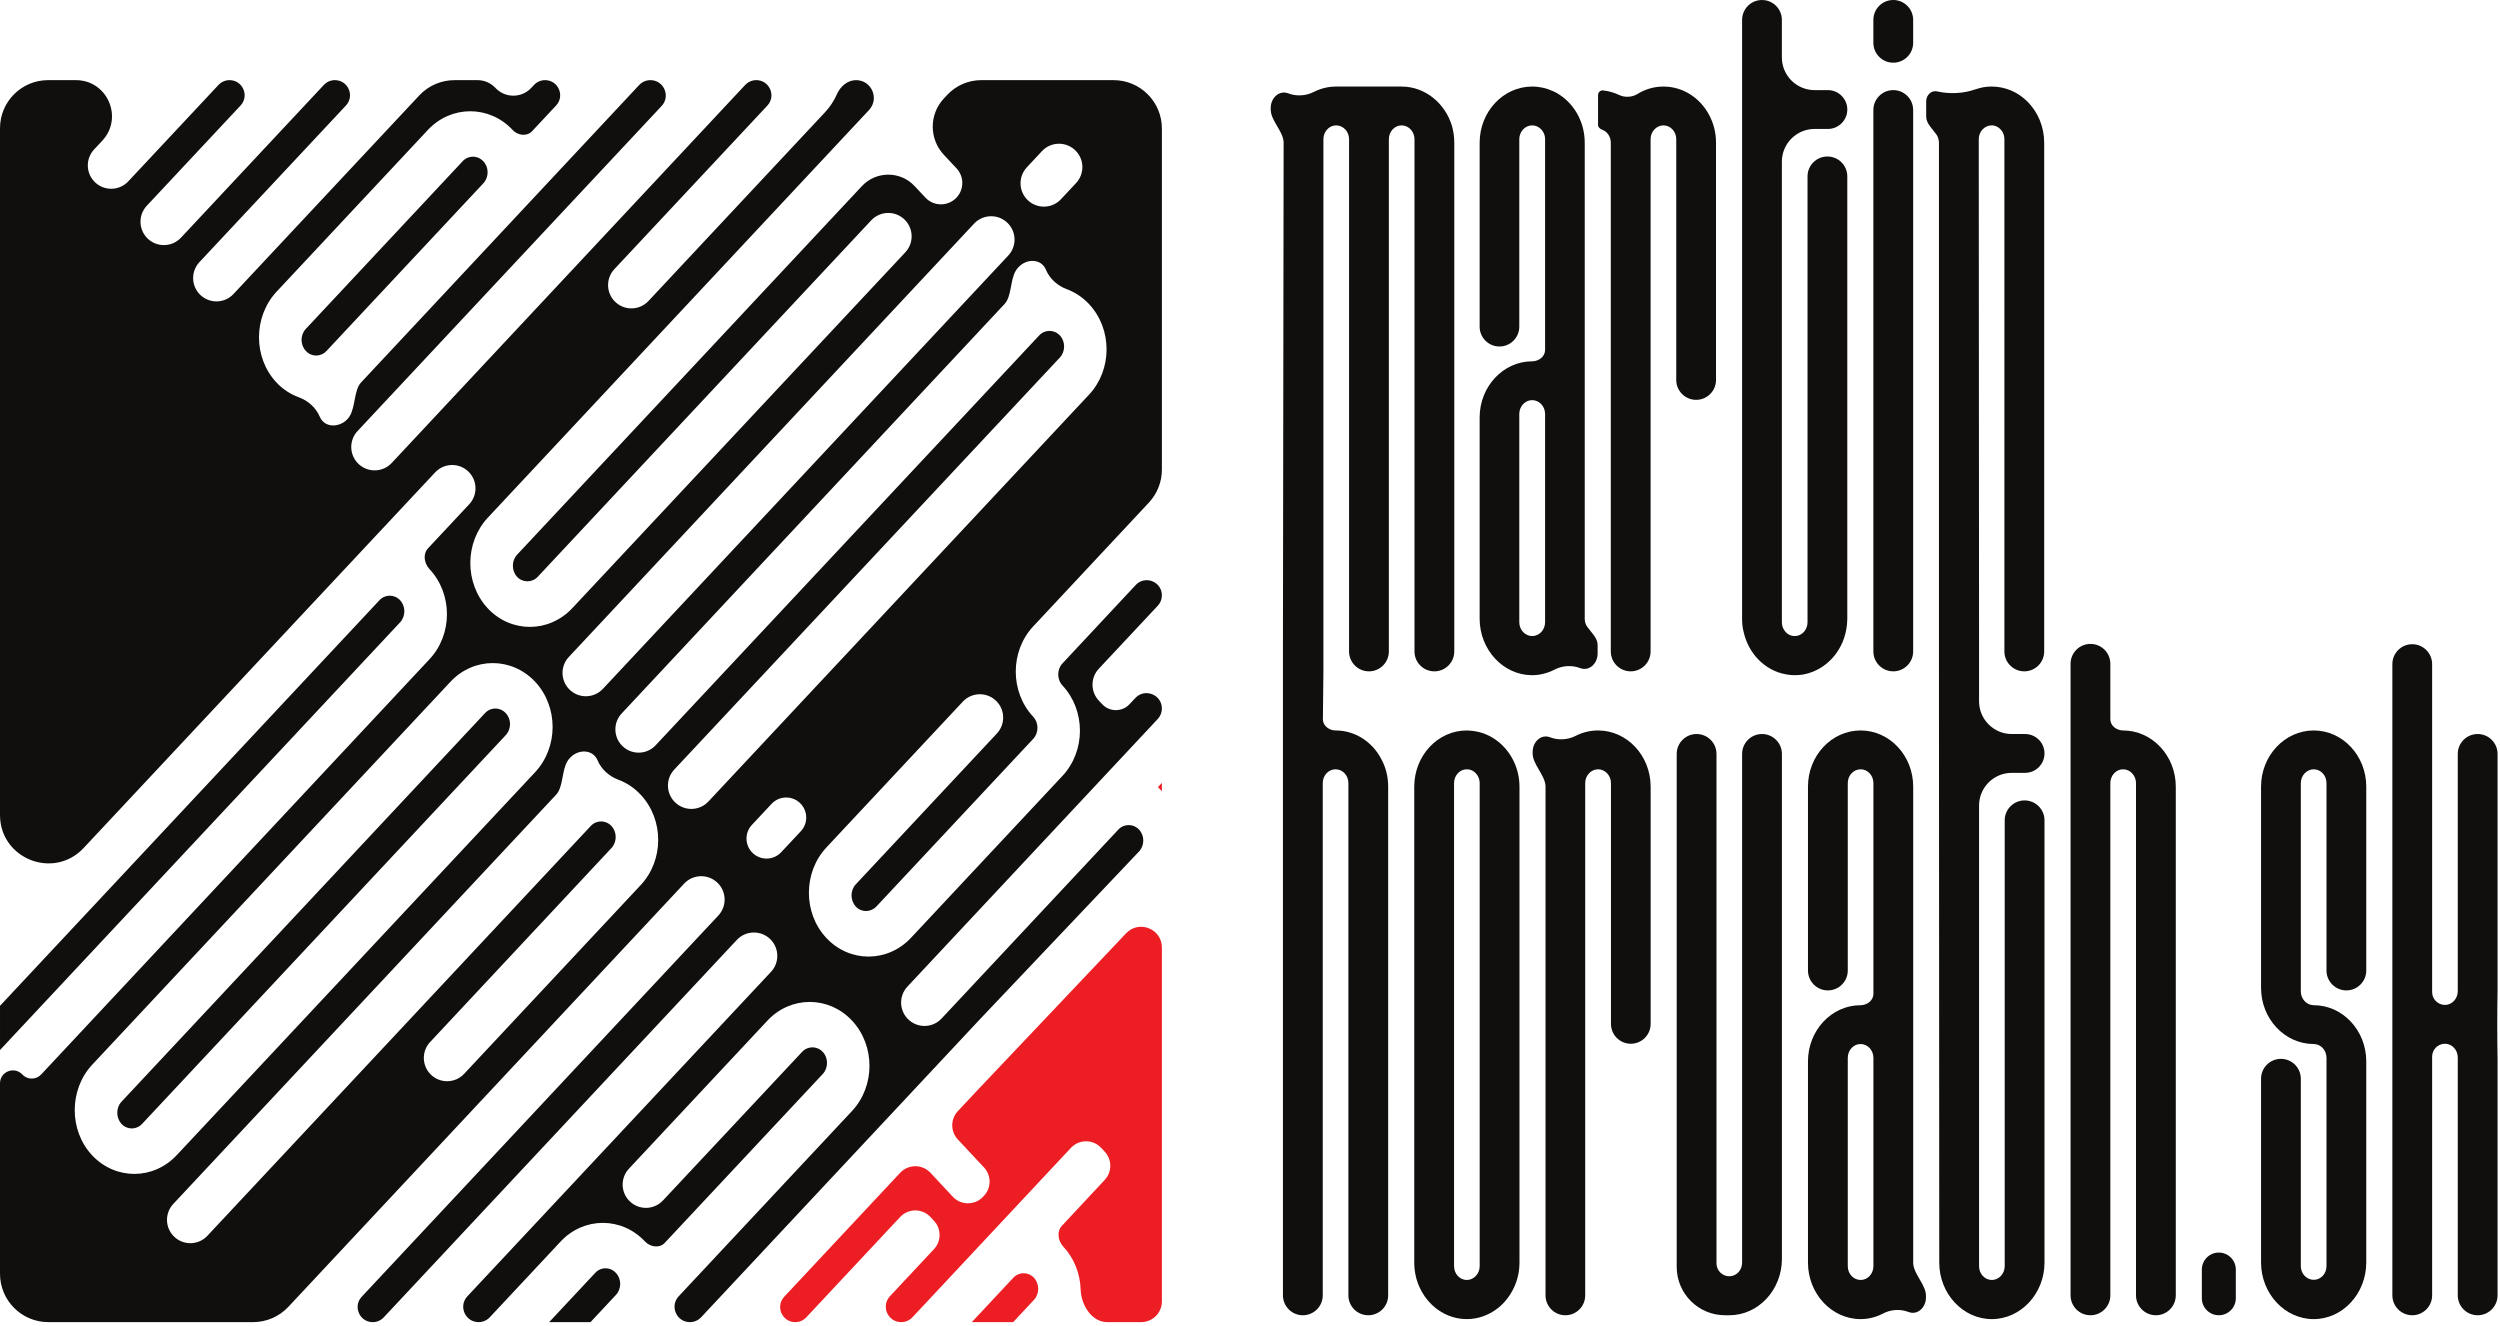 <svg width="362" height="192" viewBox="0 0 362 192" fill="none" xmlns="http://www.w3.org/2000/svg">
<path d="M66.997 23.341L44.281 47.625C43.456 48.505 43.456 49.946 44.3 50.825C45.101 51.703 46.449 51.703 47.272 50.825L69.99 26.54C70.813 25.661 70.813 24.218 69.99 23.364C69.168 22.461 67.82 22.461 66.997 23.341Z" fill="#100F0D"/>
<path d="M168.241 114.578V113.362L167.673 113.969L168.241 114.578Z" fill="#ED1D24"/>
<path d="M146.723 185.024L140.717 191.444H146.703L149.716 188.223C150.539 187.344 150.539 185.9 149.716 185.024C148.896 184.144 147.546 184.144 146.723 185.024Z" fill="#ED1D24"/>
<path d="M141.329 158.079L138.694 160.896C137.615 162.049 137.615 163.841 138.694 164.995L142.484 169.046C143.565 170.202 143.562 171.998 142.478 173.151L142.343 173.295C141.155 174.558 139.147 174.554 137.964 173.286L134.732 169.821C133.547 168.551 131.534 168.55 130.347 169.818L113.557 187.766C112.251 189.162 113.241 191.444 115.153 191.444C115.758 191.444 116.335 191.193 116.749 190.752L130.344 176.219C131.532 174.949 133.547 174.952 134.731 176.224L135.249 176.78C136.322 177.934 136.32 179.722 135.243 180.873L128.867 187.689C127.534 189.114 128.545 191.444 130.497 191.444C131.114 191.444 131.704 191.188 132.126 190.737L155.07 166.21C156.255 164.943 158.265 164.943 159.451 166.21L159.961 166.755C161.039 167.908 161.041 169.699 159.963 170.852L153.765 177.492C152.988 178.324 153.192 179.647 153.952 180.495C155.565 182.218 156.409 184.464 156.478 186.736C156.546 188.968 158.084 191.444 160.318 191.444H165.241C166.897 191.444 168.241 190.101 168.241 188.444V137.202C168.241 134.49 164.928 133.17 163.063 135.138L141.329 158.079Z" fill="#ED1D24"/>
<path d="M86.197 184.303L79.517 191.444H85.502L89.19 187.501C90.011 186.622 90.011 185.203 89.19 184.326C88.368 183.422 87.019 183.422 86.197 184.303Z" fill="#100F0D"/>
<path d="M73.235 103.268C72.413 102.368 71.066 102.368 70.243 103.247L17.598 159.522C16.776 160.4 16.776 161.841 17.598 162.743C18.42 163.623 19.768 163.623 20.591 162.721L73.235 106.445C74.058 105.567 74.058 104.126 73.235 103.268Z" fill="#100F0D"/>
<path d="M57.935 86.914C57.114 86.035 55.764 86.035 54.943 86.914L0.001 145.643V152.042L57.935 90.112C58.756 89.235 58.756 87.792 57.935 86.914Z" fill="#100F0D"/>
<path d="M102.578 116.058C101.24 117.489 98.971 117.489 97.633 116.058C96.415 114.757 96.416 112.733 97.634 111.432L153.468 51.771C154.289 50.892 154.289 49.45 153.468 48.571C152.644 47.693 151.297 47.693 150.475 48.571L94.937 107.916C93.605 109.339 91.347 109.339 90.016 107.916C88.804 106.62 88.804 104.608 90.015 103.312L145.437 44.044C145.588 43.887 145.712 43.712 145.809 43.527C146.561 42.087 146.314 39.93 147.423 38.745L147.476 38.689C148.677 37.405 150.775 37.432 151.449 39.055C151.993 40.364 153.13 41.374 154.459 41.868C155.644 42.308 156.756 43.03 157.704 44.044C161.074 47.648 161.074 53.528 157.704 57.133L102.578 116.058ZM113.114 123.404C111.969 124.628 110.029 124.63 108.882 123.409C107.834 122.294 107.832 120.558 108.877 119.44L111.722 116.399C112.87 115.171 114.819 115.174 115.964 116.405C117.003 117.521 117.001 119.251 115.959 120.364L113.114 123.404ZM92.77 128.164L67.203 155.493C65.871 156.917 63.612 156.917 62.28 155.492C61.068 154.197 61.068 152.184 62.279 150.888L88.536 122.8C89.359 121.921 89.359 120.481 88.536 119.601C87.714 118.724 86.363 118.724 85.543 119.601L30.027 178.944C28.694 180.368 26.435 180.371 25.099 178.949C23.878 177.651 23.876 175.629 25.093 174.328L80.527 115.073C80.669 114.922 80.786 114.754 80.879 114.576C81.627 113.138 81.383 110.977 82.488 109.79L82.549 109.725C83.743 108.442 85.848 108.477 86.525 110.093C87.072 111.398 88.203 112.404 89.53 112.898C90.714 113.338 91.824 114.06 92.77 115.073C96.164 118.701 96.144 124.56 92.77 128.164ZM13.341 167.291C9.967 163.688 9.99 157.765 13.361 154.158L65.228 98.719C68.598 95.114 74.099 95.114 77.491 98.719C80.865 102.343 80.865 108.203 77.471 111.831L25.608 167.247C22.234 170.874 16.734 170.898 13.341 167.291ZM141.047 32.382C142.385 30.951 144.654 30.951 145.992 32.382C147.21 33.683 147.21 35.706 145.992 37.008L87.299 99.747C85.962 101.176 83.694 101.174 82.359 99.742C81.149 98.443 81.151 96.428 82.364 95.131L141.047 32.382ZM150.87 21.89C152.206 20.457 154.476 20.455 155.815 21.886C157.032 23.186 157.032 25.207 155.815 26.508L153.623 28.851C152.285 30.282 150.014 30.279 148.68 28.844C147.471 27.546 147.472 25.534 148.682 24.236L150.87 21.89ZM166.356 72.779C167.567 71.483 168.241 69.775 168.241 68V18.604C168.241 14.738 165.107 11.604 161.241 11.604H142.081C140.216 11.604 138.435 12.376 137.162 13.738L136.671 14.262C134.525 16.556 134.525 20.122 136.671 22.417L138.509 24.381C139.621 25.57 139.621 27.418 138.509 28.607C137.286 29.915 135.213 29.915 133.99 28.607L132.435 26.945C130.371 24.738 126.871 24.738 124.807 26.945L74.88 80.314C74.057 81.192 74.057 82.633 74.88 83.534C75.701 84.391 77.049 84.391 77.872 83.512L126.149 31.908C127.486 30.477 129.755 30.478 131.093 31.908C132.31 33.21 132.309 35.232 131.092 36.533L82.887 88.04C79.514 91.667 73.995 91.69 70.622 88.085C67.25 84.458 67.271 78.555 70.642 74.952L125.834 15.933C127.372 14.29 126.206 11.604 123.955 11.604C122.714 11.604 121.684 12.511 121.183 13.648C120.766 14.595 120.186 15.482 119.452 16.267L93.895 43.586C92.558 45.015 90.289 45.012 88.956 43.58C87.747 42.281 87.749 40.267 88.962 38.971L111.11 15.296C112.421 13.894 111.427 11.604 109.508 11.604C108.901 11.604 108.321 11.855 107.906 12.299L56.719 67.037C55.382 68.467 53.113 68.468 51.775 67.038C50.557 65.736 50.557 63.714 51.775 62.412L95.803 15.347C97.132 13.926 96.125 11.604 94.179 11.604C93.563 11.604 92.975 11.859 92.554 12.309L52.309 55.352C52.161 55.506 52.04 55.676 51.945 55.858C51.191 57.301 51.427 59.494 50.314 60.683C49.111 61.969 46.988 61.964 46.304 60.341C45.753 59.032 44.615 58.02 43.281 57.533C42.092 57.099 40.967 56.386 40.022 55.375C36.649 51.771 36.672 45.868 40.043 42.242L61.961 18.812C65.332 15.209 70.854 15.209 74.226 18.812C74.954 19.624 76.295 19.799 77.04 19.003L80.521 15.282C81.827 13.886 80.837 11.604 78.925 11.604C78.32 11.604 77.743 11.854 77.33 12.296L76.923 12.73C75.52 14.229 73.141 14.229 71.738 12.729C71.066 12.011 70.127 11.604 69.144 11.604H65.819C63.882 11.604 62.031 12.406 60.708 13.821L33.811 42.572C32.474 44.002 30.206 43.999 28.872 42.567C27.662 41.267 27.664 39.253 28.877 37.956L50.089 15.283C51.396 13.886 50.405 11.604 48.492 11.604C47.887 11.604 47.309 11.854 46.896 12.296L26.203 34.417C24.865 35.847 22.596 35.847 21.258 34.418C20.04 33.116 20.04 31.093 21.258 29.791L34.832 15.282C36.138 13.886 35.148 11.604 33.236 11.604C32.631 11.604 32.053 11.854 31.64 12.296L18.573 26.262C17.235 27.692 14.967 27.692 13.629 26.261C12.412 24.96 12.412 22.938 13.629 21.636L14.8 20.385C17.918 17.051 15.555 11.604 10.99 11.604H6.964C3.118 11.604 0 14.721 0 18.567V118.006C0 124.355 7.773 127.425 12.111 122.789L63.007 68.403C64.344 66.974 66.612 66.977 67.946 68.409C69.156 69.709 69.153 71.722 67.941 73.019L61.986 79.385C61.208 80.216 61.409 81.54 62.172 82.385C65.566 85.99 65.566 91.871 62.172 95.475L5.958 155.587C5.22 156.376 3.969 156.376 3.231 155.587C2.074 154.35 0 155.169 0 156.862V184.444C0 188.31 3.134 191.444 7 191.444H36.647C38.585 191.444 40.436 190.641 41.759 189.225L99.066 127.946C100.404 126.515 102.673 126.515 104.011 127.945C105.229 129.247 105.229 131.27 104.011 132.571L52.377 187.766C51.07 189.162 52.06 191.444 53.972 191.444C54.577 191.444 55.155 191.193 55.568 190.752L106.694 136.099C108.032 134.669 110.301 134.669 111.64 136.099C112.858 137.401 112.858 139.425 111.639 140.726L67.676 187.702C66.347 189.122 67.354 191.444 69.299 191.444C69.914 191.444 70.502 191.189 70.922 190.74L81.179 179.774C84.553 176.169 90.052 176.169 93.425 179.797C94.192 180.586 95.504 180.772 96.256 179.968L119.137 155.511C119.958 154.634 119.958 153.19 119.137 152.312C118.314 151.435 116.965 151.435 116.145 152.312L95.992 173.833C94.659 175.256 92.401 175.255 91.069 173.831C89.857 172.535 89.857 170.522 91.07 169.226L111.127 147.783C114.5 144.179 120.001 144.179 123.372 147.783C126.744 151.388 126.744 157.268 123.372 160.872L98.276 187.7C96.947 189.121 97.954 191.444 99.9 191.444C100.516 191.444 101.104 191.189 101.525 190.739L141.961 147.515L164.931 123.297C165.754 122.417 165.754 121 164.931 120.12C164.122 119.254 162.749 119.254 161.939 120.119L136.339 147.484C135.001 148.915 132.732 148.914 131.394 147.484C130.177 146.182 130.177 144.16 131.395 142.859L167.641 104.112C168.027 103.7 168.241 103.157 168.241 102.593C168.241 100.576 165.772 99.601 164.394 101.074L163.554 101.971C162.486 103.113 160.674 103.115 159.603 101.975L159.114 101.455C157.893 100.157 157.891 98.134 159.108 96.833L167.65 87.704C168.03 87.298 168.241 86.763 168.241 86.207C168.241 84.219 165.806 83.258 164.449 84.711L153.847 96.06C153.025 96.938 153.025 98.381 153.847 99.26C157.217 102.863 157.217 108.745 153.847 112.348L131.928 135.777C128.557 139.405 123.035 139.427 119.664 135.824C116.27 132.217 116.29 126.294 119.684 122.69L139.416 101.597C140.749 100.172 143.008 100.17 144.343 101.591C145.563 102.889 145.565 104.91 144.348 106.211L123.92 128.049C123.098 128.929 123.098 130.37 123.92 131.272C124.743 132.149 126.07 132.128 126.912 131.248L149.611 106.985C150.432 106.105 150.432 104.668 149.611 103.788C146.238 100.184 146.238 94.303 149.611 90.699L166.356 72.779Z" fill="#100F0D"/>
<path d="M204.818 94.33C204.818 95.921 206.108 97.211 207.699 97.211C209.29 97.211 210.58 95.921 210.58 94.33V20.668C210.58 19.809 210.46 18.993 210.239 18.221C209.256 14.939 206.343 12.533 202.95 12.533C199.973 12.533 196.454 12.533 193.477 12.533C192.319 12.533 191.219 12.812 190.233 13.314C189.099 13.892 187.728 13.976 186.54 13.52C185.215 13.011 184 14.199 184 15.618V15.861C184 17.414 185.696 18.904 185.857 20.448C185.865 20.52 185.869 20.594 185.869 20.668L185.77 93.238V187.566C185.77 189.158 187.061 190.448 188.653 190.448C190.244 190.448 191.535 189.158 191.535 187.566V113.388C191.535 112.297 192.355 111.394 193.399 111.394C194.426 111.394 195.248 112.297 195.248 113.388V187.568C195.248 189.159 196.537 190.448 198.128 190.448C199.718 190.448 201.007 189.159 201.007 187.568V113.907C201.007 112.467 200.666 111.112 200.024 109.933C198.739 107.447 196.251 105.771 193.399 105.771C192.456 105.771 191.545 105.084 191.555 104.142L191.629 97.211V20.151C191.629 19.058 192.45 18.156 193.477 18.156C194.5 18.156 195.344 19.058 195.344 20.151V94.33C195.344 95.921 196.634 97.211 198.225 97.211C199.816 97.211 201.106 95.921 201.106 94.33V20.151C201.106 19.058 201.928 18.156 202.95 18.156C203.974 18.156 204.818 19.058 204.818 20.151V94.33Z" fill="#100F0D"/>
<path d="M221.858 92.102C220.838 92.102 219.993 91.2 219.993 90.107V59.937C219.993 58.84 220.838 57.939 221.858 57.939C222.866 57.939 223.707 58.82 223.729 59.892V59.937V90.107C223.729 91.2 222.885 92.102 221.858 92.102ZM225.105 96.956C226.236 96.369 227.615 96.284 228.804 96.74C230.129 97.246 231.335 96.061 231.335 94.642V93.372C231.335 92.374 230.381 91.549 229.813 90.73C229.591 90.408 229.469 90.023 229.469 89.592V20.668C229.469 17.896 228.164 15.43 226.181 13.97C225.784 13.677 225.387 13.421 224.934 13.228C224.92 13.222 224.913 13.217 224.9 13.209C224.887 13.2 224.864 13.196 224.85 13.189C223.935 12.768 222.92 12.532 221.858 12.532C217.668 12.532 214.252 16.181 214.252 20.668V47.303C214.252 48.888 215.537 50.173 217.122 50.173C218.708 50.173 219.993 48.888 219.993 47.303V20.15C219.993 19.058 220.838 18.155 221.858 18.155C222.645 18.155 223.326 18.692 223.61 19.444C223.688 19.657 223.729 19.895 223.729 20.15V50.68C223.729 51.63 222.808 52.319 221.858 52.319C217.668 52.319 214.252 55.965 214.252 60.449V89.592C214.252 94.076 217.668 97.768 221.858 97.768C222.402 97.768 222.928 97.703 223.427 97.576C224.017 97.441 224.579 97.23 225.105 96.956Z" fill="#100F0D"/>
<path d="M245.6 57.898C247.19 57.898 248.479 56.61 248.479 55.02V20.669C248.479 19.185 248.119 17.833 247.475 16.632C246.172 14.186 243.703 12.533 240.873 12.533C239.486 12.533 238.224 12.919 237.118 13.603C236.318 14.094 235.293 14.152 234.446 13.751C233.724 13.408 232.948 13.181 232.122 13.093C231.723 13.054 231.398 13.373 231.398 13.774V18.08C231.398 18.407 231.67 18.667 231.978 18.776C232.724 19.037 233.244 19.787 233.244 20.669V94.33C233.244 95.921 234.534 97.211 236.125 97.211C237.716 97.211 239.006 95.921 239.006 94.33V20.151C239.006 19.057 239.846 18.156 240.873 18.156C241.894 18.156 242.721 19.057 242.721 20.151V55.02C242.721 56.61 244.01 57.898 245.6 57.898Z" fill="#100F0D"/>
<path d="M267.332 91.201C267.43 90.684 267.49 90.149 267.49 89.593V25.541C267.49 23.95 266.201 22.661 264.61 22.661C263.019 22.661 261.73 23.95 261.73 25.541V90.106C261.73 91.201 260.908 92.103 259.882 92.103C259.28 92.103 258.739 91.803 258.417 91.331C258.157 90.989 258.015 90.558 258.015 90.106V23.41C258.015 20.793 260.136 18.672 262.752 18.672H264.678C266.231 18.672 267.49 17.413 267.49 15.861C267.49 14.308 266.231 13.049 264.678 13.049H262.752C260.136 13.049 258.015 10.928 258.015 8.311V2.88C258.015 1.29 256.726 0.001 255.136 0.001C253.545 0.001 252.256 1.29 252.256 2.88V89.593C252.256 90.237 252.312 90.88 252.474 91.483C253.158 94.636 255.568 97.102 258.578 97.638C258.98 97.726 259.423 97.769 259.863 97.769C260.365 97.769 260.866 97.726 261.348 97.617C264.36 96.973 266.751 94.419 267.332 91.201Z" fill="#100F0D"/>
<path d="M277.025 15.928C277.025 14.338 275.735 13.048 274.145 13.048C272.554 13.048 271.264 14.338 271.264 15.928V94.329C271.264 95.92 272.554 97.21 274.145 97.21C275.735 97.21 277.025 95.92 277.025 94.329V15.928Z" fill="#100F0D"/>
<path d="M277.025 2.88C277.025 1.29 275.735 1.90735e-06 274.145 1.90735e-06C272.554 1.90735e-06 271.264 1.29 271.264 2.88V6.198C271.264 7.788 272.554 9.078 274.145 9.078C275.735 9.078 277.025 7.788 277.025 6.198V2.88Z" fill="#100F0D"/>
<path d="M214.257 183.345C214.257 184.438 213.415 185.34 212.391 185.34C211.366 185.34 210.547 184.438 210.547 183.345V139.27V129.829V123.152V114.205V113.388C210.547 112.297 211.366 111.394 212.391 111.394C212.631 111.394 212.853 111.436 213.054 111.521C213.755 111.822 214.257 112.552 214.257 113.388V183.345ZM216.927 107.378C215.823 106.5 214.493 105.939 213.034 105.813C212.82 105.795 212.605 105.771 212.391 105.771C208.193 105.771 204.784 109.419 204.784 113.907V135.986V145.428V182.83C204.784 185.254 205.786 187.466 207.373 188.966C208.717 190.233 210.463 191.007 212.391 191.007C214.177 191.007 215.804 190.339 217.111 189.245C218.874 187.72 220.021 185.407 220.021 182.83V113.907C220.021 111.245 218.793 108.859 216.927 107.378Z" fill="#100F0D"/>
<path d="M231.404 105.771C230.24 105.771 229.137 106.052 228.149 106.557C227.019 107.134 225.644 107.217 224.46 106.761C223.132 106.249 221.927 107.44 221.927 108.863V109.097C221.927 110.65 223.62 112.142 223.782 113.686C223.789 113.759 223.793 113.832 223.793 113.907V187.576C223.793 189.162 225.079 190.448 226.665 190.448C228.251 190.448 229.537 189.162 229.537 187.576V113.388C229.537 112.296 230.379 111.394 231.404 111.394C232.424 111.394 233.268 112.296 233.268 113.388V148.263C233.268 149.849 234.554 151.135 236.14 151.135C237.727 151.135 239.013 149.849 239.013 148.263V113.907C239.013 109.419 235.595 105.771 231.404 105.771Z" fill="#100F0D"/>
<path d="M252.258 182.83C252.258 183.922 251.433 184.802 250.411 184.802C249.382 184.802 248.548 183.968 248.548 182.939V109.167C248.548 107.576 247.258 106.286 245.667 106.286C244.075 106.286 242.786 107.576 242.786 109.167V183.448C242.786 187.314 245.92 190.448 249.786 190.448H250.411C254.609 190.448 258.02 186.776 258.02 182.293V109.167C258.02 107.576 256.73 106.286 255.139 106.286C253.548 106.286 252.258 107.576 252.258 109.167V182.83Z" fill="#100F0D"/>
<path d="M271.271 183.345C271.271 184.438 270.445 185.34 269.42 185.34C268.379 185.34 267.558 184.438 267.558 183.345V153.174C267.558 152.077 268.379 151.176 269.401 151.176C270.445 151.176 271.271 152.077 271.271 153.174V183.345ZM277.031 182.83V113.907C277.031 109.419 273.619 105.771 269.42 105.771C265.208 105.771 261.795 109.419 261.795 113.907V140.529C261.795 142.121 263.085 143.411 264.677 143.411C266.268 143.411 267.558 142.121 267.558 140.529V113.388C267.558 112.297 268.379 111.394 269.42 111.394C270.445 111.394 271.271 112.297 271.271 113.388V143.917C271.271 144.867 270.351 145.556 269.401 145.556C265.208 145.556 261.795 149.203 261.795 153.687V182.83C261.795 187.313 265.208 191.007 269.42 191.007C270.585 191.007 271.691 190.709 272.681 190.19C273.804 189.602 275.172 189.52 276.354 189.976C277.673 190.485 278.879 189.302 278.879 187.889V187.625C278.879 186.066 277.169 184.564 277.038 183.01C277.033 182.951 277.031 182.891 277.031 182.83Z" fill="#100F0D"/>
<path d="M286.567 93.237L286.524 20.151C286.524 19.057 287.365 18.155 288.39 18.155C288.952 18.155 289.452 18.433 289.796 18.864C290.076 19.209 290.236 19.658 290.236 20.151V94.329C290.236 95.92 291.526 97.21 293.118 97.21C294.709 97.21 295.999 95.92 295.999 94.329V20.668C295.999 18.348 295.092 16.265 293.629 14.766C292.265 13.372 290.419 12.533 288.39 12.533C287.806 12.533 287.223 12.6 286.684 12.748C286.445 12.804 286.211 12.873 285.981 12.954C284.279 13.552 282.281 13.639 280.522 13.241C279.651 13.027 278.913 13.776 278.913 14.674V16.909C278.913 17.883 279.843 18.684 280.4 19.483C280.618 19.809 280.76 20.238 280.76 20.668V97.21L280.804 182.829C280.804 187.312 284.216 191.008 288.412 191.008C292.608 191.008 296.044 187.312 296.044 182.829V118.782C296.044 117.19 294.754 115.9 293.163 115.9C291.571 115.9 290.281 117.19 290.281 118.782V183.345C290.281 184.437 289.437 185.34 288.412 185.34C287.39 185.34 286.567 184.437 286.567 183.345V116.648C286.567 114.03 288.689 111.909 291.306 111.909H293.233C294.786 111.909 296.044 110.65 296.044 109.097C296.044 107.545 294.786 106.286 293.233 106.286H291.306C288.689 106.286 286.567 104.164 286.567 101.547V93.237Z" fill="#100F0D"/>
<path d="M307.426 105.771C306.489 105.771 305.577 105.093 305.577 104.156V96.118C305.577 94.527 304.287 93.238 302.697 93.238C301.106 93.238 299.817 94.527 299.817 96.118V187.568C299.817 189.158 301.106 190.448 302.697 190.448C304.287 190.448 305.577 189.158 305.577 187.568V113.388C305.577 112.296 306.402 111.394 307.426 111.394C308.448 111.394 309.292 112.296 309.292 113.388V187.567C309.292 189.158 310.582 190.448 312.173 190.448C313.764 190.448 315.054 189.158 315.054 187.567V113.907C315.054 109.419 311.619 105.771 307.426 105.771Z" fill="#100F0D"/>
<path d="M318.827 187.988C318.827 189.346 319.928 190.447 321.286 190.447C322.645 190.447 323.746 189.346 323.746 187.988V183.83C323.746 182.472 322.645 181.371 321.286 181.371C319.928 181.371 318.827 182.472 318.827 183.83V187.988Z" fill="#100F0D"/>
<path d="M335.028 105.771C330.834 105.771 327.401 109.419 327.401 113.906V143.047C327.401 147.531 330.834 151.175 335.028 151.175C336.053 151.175 336.876 152.076 336.876 153.174V183.345C336.876 184.437 336.053 185.318 335.028 185.318C334.008 185.318 333.159 184.437 333.159 183.345V156.202C333.159 154.612 331.87 153.323 330.28 153.323C328.69 153.323 327.401 154.612 327.401 156.202V182.806C327.401 187.312 330.834 191.008 335.028 191.008C339.222 191.008 342.635 187.312 342.635 182.806V153.686C342.635 149.203 339.222 145.556 335.028 145.556C334.008 145.556 333.159 144.653 333.159 143.562V113.388C333.159 112.296 334.008 111.394 335.028 111.394C336.053 111.394 336.876 112.296 336.876 113.388V140.531C336.876 142.121 338.166 143.41 339.756 143.41C341.346 143.41 342.635 142.121 342.635 140.531V113.906C342.635 109.419 339.222 105.771 335.028 105.771Z" fill="#100F0D"/>
<path d="M361.647 109.167C361.647 107.576 360.357 106.286 358.766 106.286C357.175 106.286 355.885 107.576 355.885 109.167V143.518C355.885 144.612 355.061 145.512 354.036 145.512C353.007 145.512 352.172 144.677 352.172 143.648V96.162C352.172 94.572 350.883 93.283 349.293 93.283C347.703 93.283 346.414 94.572 346.414 96.162V187.568C346.414 189.159 347.703 190.448 349.293 190.448C350.883 190.448 352.172 189.159 352.172 187.568V152.999C352.172 151.97 353.007 151.135 354.036 151.135C355.061 151.135 355.885 152.037 355.885 153.128V187.567C355.885 189.158 357.175 190.448 358.766 190.448C360.357 190.448 361.647 189.158 361.647 187.567V153.454C361.647 153.401 361.647 153.348 361.646 153.296C361.59 150.178 361.59 146.603 361.646 143.485C361.647 143.431 361.647 143.377 361.647 143.323V109.167Z" fill="#100F0D"/>
</svg>
